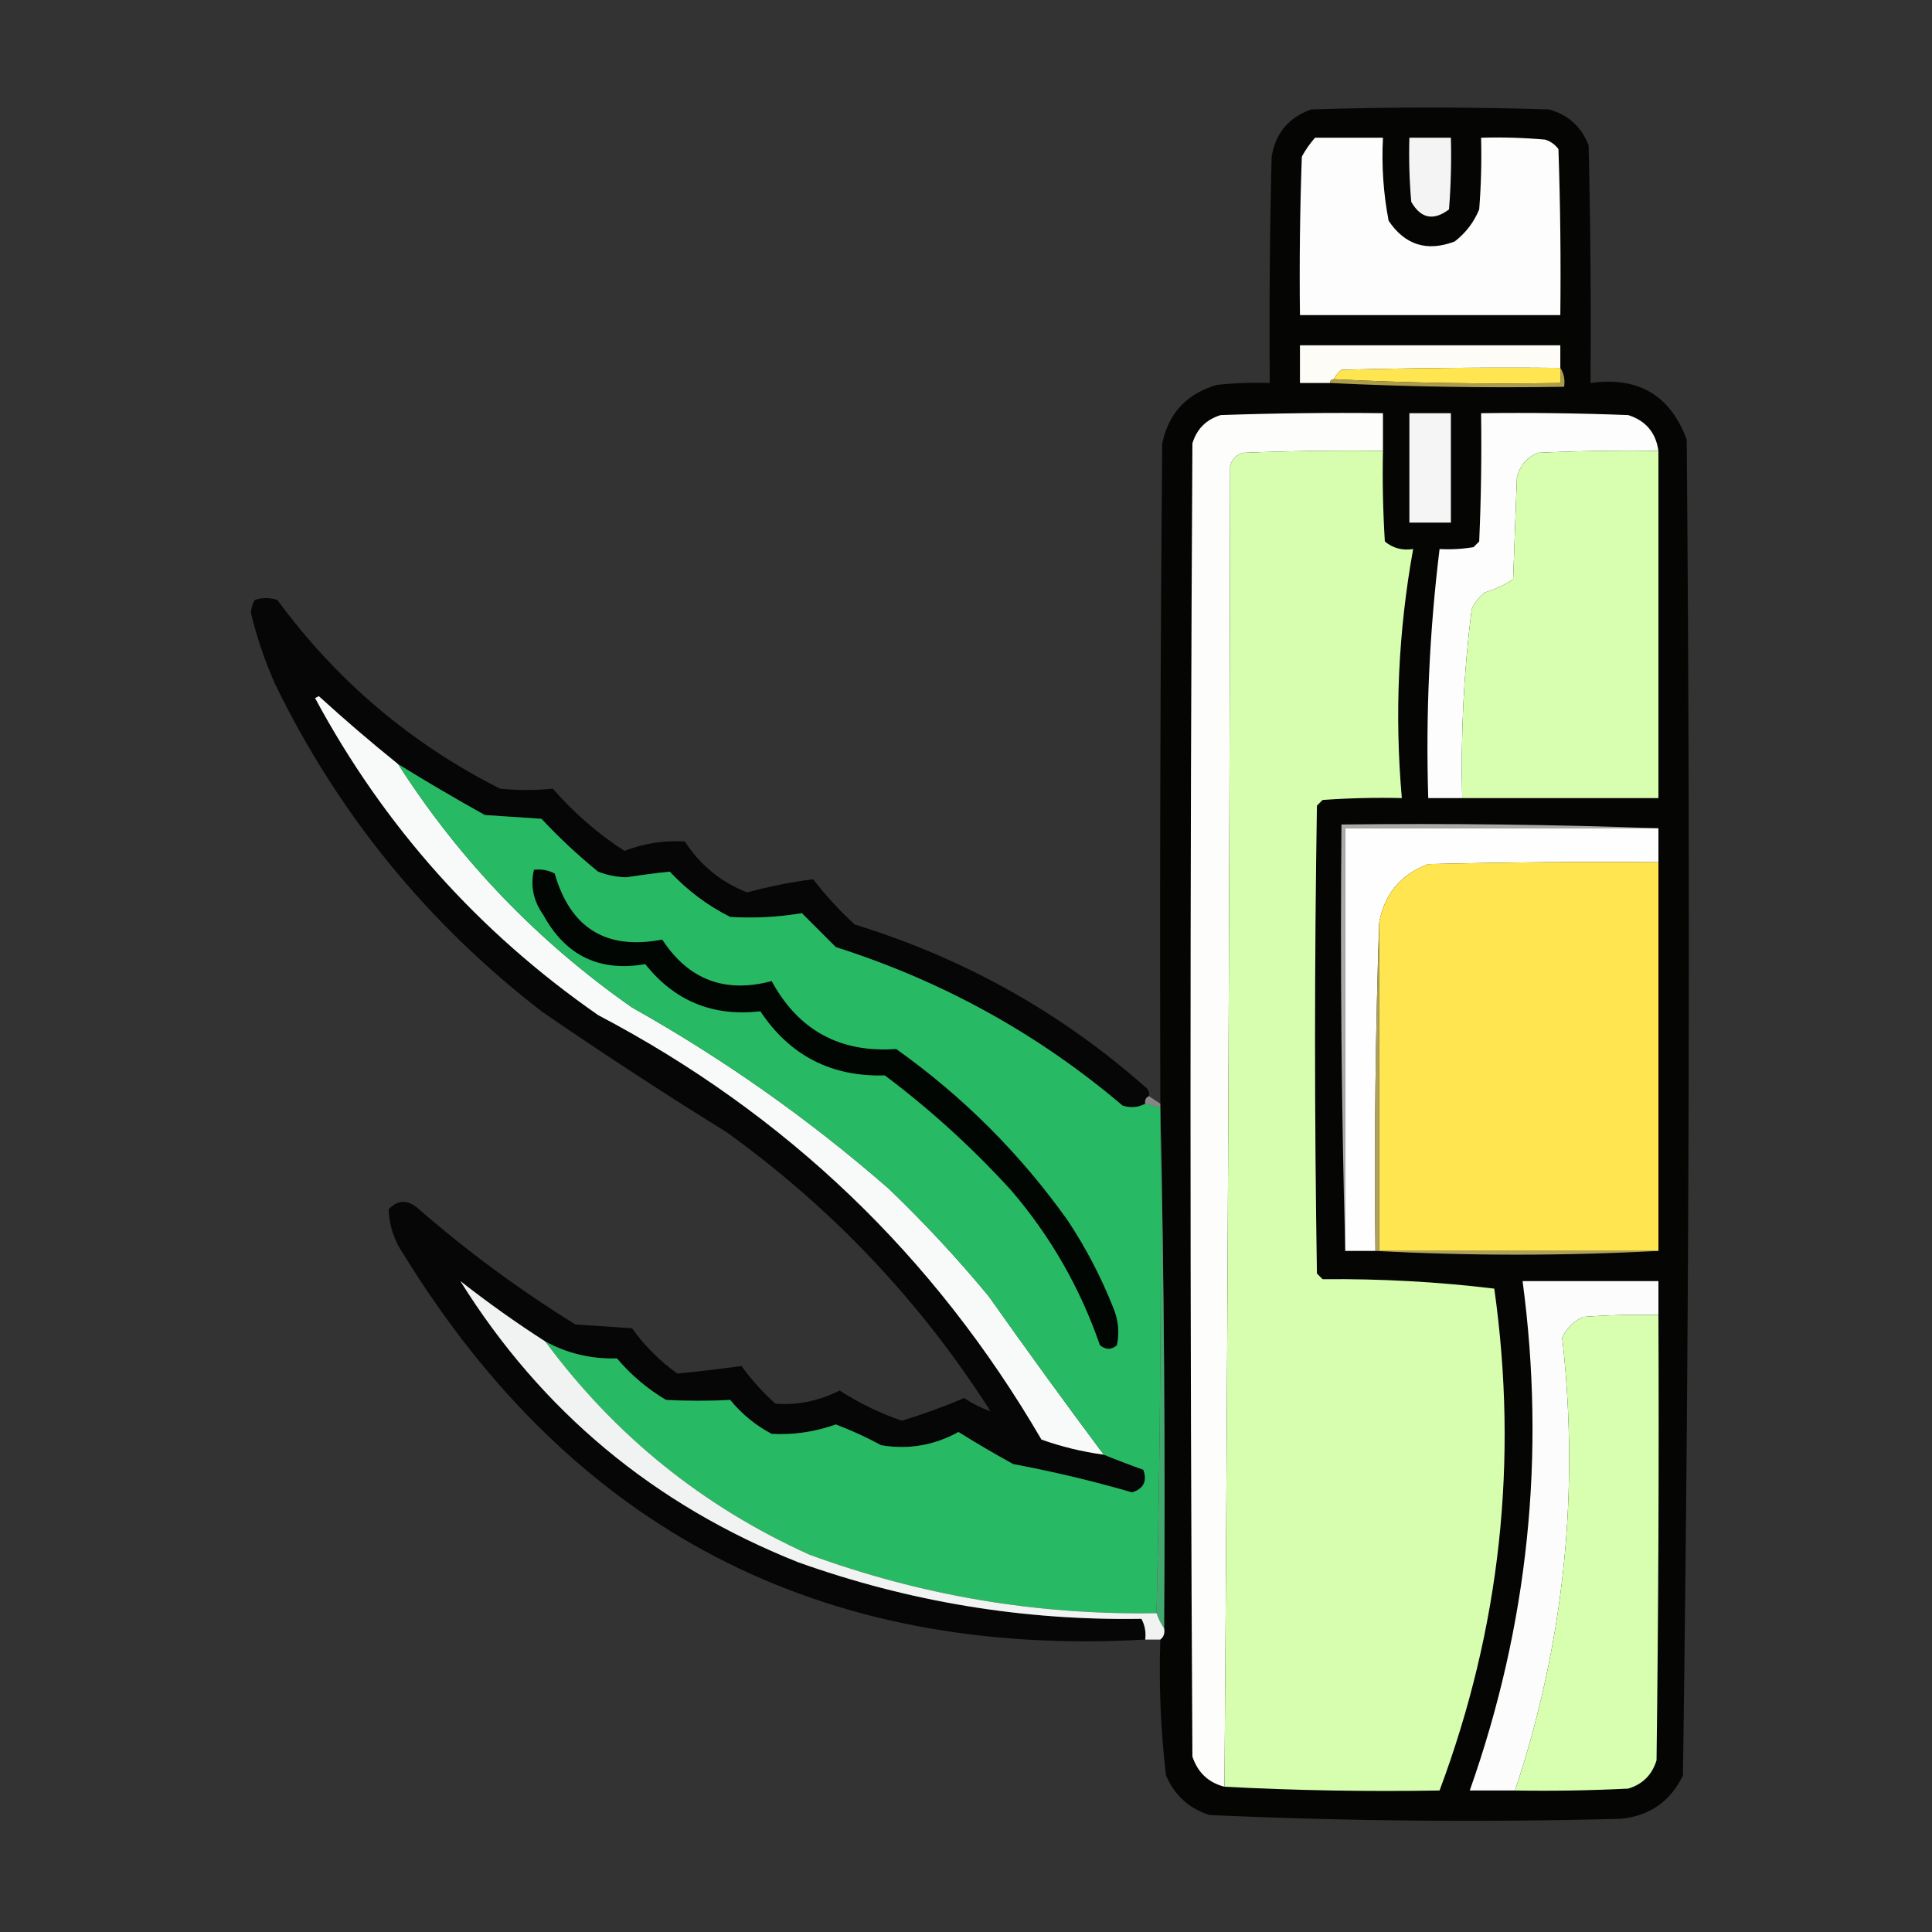<?xml version="1.0" encoding="UTF-8"?>
<!DOCTYPE svg PUBLIC "-//W3C//DTD SVG 1.1//EN" "http://www.w3.org/Graphics/SVG/1.1/DTD/svg11.dtd">
<svg xmlns="http://www.w3.org/2000/svg" version="1.1" width="512px" height="512px" style="shape-rendering:geometricPrecision; text-rendering:geometricPrecision; image-rendering:optimizeQuality; fill-rule:evenodd; clip-rule:evenodd" xmlns:xlink="http://www.w3.org/1999/xlink">
<rect width="100%" height="100%" fill="#333333" stroke="none"/>
<g><path style="opacity:0.95" fill="#040403" d="M 307.5,434.5 C 308.404,433.791 308.737,432.791 308.5,431.5C 308.832,385.33 308.499,339.33 307.5,293.5C 307.5,293.167 307.5,292.833 307.5,292.5C 307.333,234.166 307.5,175.832 308,117.5C 309.722,109.444 314.556,104.277 322.5,102C 327.155,101.501 331.821,101.334 336.5,101.5C 336.333,81.497 336.5,61.497 337,41.5C 338.032,35.275 341.532,31.108 347.5,29C 368.5,28.333 389.5,28.333 410.5,29C 415.573,30.406 419.073,33.572 421,38.5C 421.5,59.497 421.667,80.497 421.5,101.5C 434.137,99.727 442.637,104.727 447,116.5C 447.992,234.543 447.659,352.543 446,470.5C 442.67,477.417 437.17,481.251 429.5,482C 393.128,482.968 356.794,482.634 320.5,481C 315.09,479.257 311.256,475.757 309,470.5C 307.585,458.562 307.085,446.562 307.5,434.5 Z"/></g>
<g><path style="opacity:1" fill="#fdfdfd" d="M 348.5,36.5 C 354.5,36.5 360.5,36.5 366.5,36.5C 366.109,43.921 366.609,51.254 368,58.5C 372.325,64.941 378.158,66.774 385.5,64C 388.433,61.736 390.6,58.902 392,55.5C 392.5,49.175 392.666,42.842 392.5,36.5C 398.176,36.334 403.843,36.501 409.5,37C 410.931,37.465 412.097,38.299 413,39.5C 413.5,54.163 413.667,68.829 413.5,83.5C 390.5,83.5 367.5,83.5 344.5,83.5C 344.333,69.496 344.5,55.496 345,41.5C 345.997,39.677 347.164,38.01 348.5,36.5 Z"/></g>
<g><path style="opacity:1" fill="#f4f4f4" d="M 373.5,36.5 C 377.167,36.5 380.833,36.5 384.5,36.5C 384.666,42.842 384.5,49.175 384,55.5C 379.882,58.592 376.549,57.925 374,53.5C 373.501,47.843 373.334,42.176 373.5,36.5 Z"/></g>
<g><path style="opacity:1" fill="#fdfcf7" d="M 413.5,97.5 C 394.164,97.333 374.83,97.5 355.5,98C 354.619,98.708 353.953,99.542 353.5,100.5C 352.833,100.5 352.5,100.833 352.5,101.5C 349.833,101.5 347.167,101.5 344.5,101.5C 344.5,98.167 344.5,94.833 344.5,91.5C 367.5,91.5 390.5,91.5 413.5,91.5C 413.5,93.5 413.5,95.5 413.5,97.5 Z"/></g>
<g><path style="opacity:1" fill="#ffe54f" d="M 413.5,97.5 C 413.5,98.833 413.5,100.167 413.5,101.5C 393.326,101.83 373.326,101.497 353.5,100.5C 353.953,99.542 354.619,98.708 355.5,98C 374.83,97.5 394.164,97.333 413.5,97.5 Z"/></g>
<g><path style="opacity:0.89" fill="#bfaf56" d="M 413.5,97.5 C 414.451,98.919 414.784,100.585 414.5,102.5C 393.66,102.831 372.993,102.497 352.5,101.5C 352.5,100.833 352.833,100.5 353.5,100.5C 373.326,101.497 393.326,101.83 413.5,101.5C 413.5,100.167 413.5,98.833 413.5,97.5 Z"/></g>
<g><path style="opacity:1" fill="#fdfefb" d="M 366.5,119.5 C 354.162,119.333 341.829,119.5 329.5,120C 327.667,120.5 326.5,121.667 326,123.5C 325.833,240.334 325.333,357.001 324.5,473.5C 320.255,472.424 317.422,469.758 316,465.5C 315.333,349.5 315.333,233.5 316,117.5C 317.167,113.667 319.667,111.167 323.5,110C 337.829,109.5 352.163,109.333 366.5,109.5C 366.5,112.833 366.5,116.167 366.5,119.5 Z"/></g>
<g><path style="opacity:1" fill="#f5f5f5" d="M 373.5,109.5 C 377.167,109.5 380.833,109.5 384.5,109.5C 384.5,119.167 384.5,128.833 384.5,138.5C 380.833,138.5 377.167,138.5 373.5,138.5C 373.5,128.833 373.5,119.167 373.5,109.5 Z"/></g>
<g><path style="opacity:1" fill="#fcfdfc" d="M 439.5,119.5 C 428.828,119.333 418.161,119.5 407.5,120C 404.619,121.251 402.786,123.417 402,126.5C 401.667,135.5 401.333,144.5 401,153.5C 398.72,155.037 396.22,156.203 393.5,157C 391.951,158.214 390.785,159.714 390,161.5C 387.911,178.098 387.077,194.765 387.5,211.5C 384.5,211.5 381.5,211.5 378.5,211.5C 377.813,189.402 378.813,167.402 381.5,145.5C 384.518,145.665 387.518,145.498 390.5,145C 391,144.5 391.5,144 392,143.5C 392.5,132.172 392.667,120.838 392.5,109.5C 405.504,109.333 418.504,109.5 431.5,110C 436.162,111.495 438.828,114.661 439.5,119.5 Z"/></g>
<g><path style="opacity:1" fill="#d7feaf" d="M 366.5,119.5 C 366.334,127.507 366.5,135.507 367,143.5C 369.135,145.278 371.635,145.945 374.5,145.5C 370.553,167.351 369.553,189.351 371.5,211.5C 364.492,211.334 357.492,211.5 350.5,212C 350,212.5 349.5,213 349,213.5C 348.333,254.833 348.333,296.167 349,337.5C 349.5,338 350,338.5 350.5,339C 365.905,338.857 381.072,339.69 396,341.5C 402.423,387.113 397.589,431.447 381.5,474.5C 362.326,474.83 343.326,474.497 324.5,473.5C 325.333,357.001 325.833,240.334 326,123.5C 326.5,121.667 327.667,120.5 329.5,120C 341.829,119.5 354.162,119.333 366.5,119.5 Z"/></g>
<g><path style="opacity:1" fill="#d8ffb0" d="M 439.5,119.5 C 439.5,150.167 439.5,180.833 439.5,211.5C 422.167,211.5 404.833,211.5 387.5,211.5C 387.077,194.765 387.911,178.098 390,161.5C 390.785,159.714 391.951,158.214 393.5,157C 396.22,156.203 398.72,155.037 401,153.5C 401.333,144.5 401.667,135.5 402,126.5C 402.786,123.417 404.619,121.251 407.5,120C 418.161,119.5 428.828,119.333 439.5,119.5 Z"/></g>
<g><path style="opacity:0.918" fill="#020302" d="M 304.5,290.5 C 303.662,290.842 303.328,291.508 303.5,292.5C 301.598,293.511 299.598,293.678 297.5,293C 275.1,273.988 249.766,259.988 221.5,251C 218.5,248 215.5,245 212.5,242C 206.245,243.057 199.911,243.39 193.5,243C 187.486,239.984 182.153,235.984 177.5,231C 173.719,231.396 169.886,231.896 166,232.5C 163.409,232.435 160.909,231.935 158.5,231C 153.199,226.7 148.199,222.034 143.5,217C 138.5,216.667 133.5,216.333 128.5,216C 120.669,211.644 113.002,207.144 105.5,202.5C 98.345,196.745 91.345,190.745 84.5,184.5C 84.167,184.667 83.833,184.833 83.5,185C 101.739,218.913 126.739,246.913 158.5,269C 208.412,295.245 247.579,332.745 276,381.5C 281.339,383.402 286.839,384.735 292.5,385.5C 295.956,386.907 299.456,388.241 303,389.5C 304.072,392.553 303.072,394.553 300,395.5C 289.623,392.491 279.123,389.991 268.5,388C 263.568,385.286 258.735,382.453 254,379.5C 247.57,383.054 240.737,384.221 233.5,383C 229.614,380.89 225.614,379.057 221.5,377.5C 215.963,379.471 210.296,380.305 204.5,380C 200.252,377.757 196.586,374.757 193.5,371C 187.853,371.3 182.186,371.3 176.5,371C 171.58,368.084 167.247,364.418 163.5,360C 156.681,360.195 150.348,358.695 144.5,355.5C 136.803,350.557 129.303,345.224 122,339.5C 143.514,373.988 173.347,398.821 211.5,414C 240.903,424.512 271.236,429.512 302.5,429C 303.406,430.699 303.739,432.533 303.5,434.5C 217.446,439.395 151.946,405.395 107,332.5C 104.467,328.797 103.134,324.797 103,320.5C 105.284,318.016 107.784,317.849 110.5,320C 123.656,331.491 137.656,341.824 152.5,351C 157.5,351.333 162.5,351.667 167.5,352C 170.833,356.667 174.833,360.667 179.5,364C 185.193,363.46 190.86,362.794 196.5,362C 199.13,365.632 202.13,368.965 205.5,372C 211.445,372.413 217.112,371.246 222.5,368.5C 227.663,371.831 233.163,374.498 239,376.5C 244.62,374.794 250.12,372.794 255.5,370.5C 257.8,372.025 260.133,373.191 262.5,374C 243.933,344.901 220.6,320.234 192.5,300C 175.897,289.727 159.563,279.06 143.5,268C 113.241,244.634 89.741,215.801 73,181.5C 70.261,175.357 68.095,169.024 66.5,162.5C 66.57,161.228 66.903,160.062 67.5,159C 69.5,158.333 71.5,158.333 73.5,159C 89.224,180.396 108.891,197.063 132.5,209C 137.217,209.476 141.883,209.476 146.5,209C 152.095,215.433 158.428,220.933 165.5,225.5C 170.679,223.491 176.012,222.658 181.5,223C 185.561,229.278 191.061,233.778 198,236.5C 203.822,234.916 209.655,233.749 215.5,233C 218.798,237.3 222.465,241.3 226.5,245C 255.621,253.969 281.454,268.469 304,288.5C 304.464,289.094 304.631,289.761 304.5,290.5 Z"/></g>
<g><path style="opacity:1" fill="#f8faf9" d="M 105.5,202.5 C 121.869,228.037 142.535,249.537 167.5,267C 191.831,280.667 214.497,296.667 235.5,315C 244.914,324.024 253.747,333.524 262,343.5C 271.998,357.658 282.165,371.658 292.5,385.5C 286.839,384.735 281.339,383.402 276,381.5C 247.579,332.745 208.412,295.245 158.5,269C 126.739,246.913 101.739,218.913 83.5,185C 83.833,184.833 84.167,184.667 84.5,184.5C 91.345,190.745 98.345,196.745 105.5,202.5 Z"/></g>
<g><path style="opacity:1" fill="#28b965" d="M 105.5,202.5 C 113.002,207.144 120.669,211.644 128.5,216C 133.5,216.333 138.5,216.667 143.5,217C 148.199,222.034 153.199,226.7 158.5,231C 160.909,231.935 163.409,232.435 166,232.5C 169.886,231.896 173.719,231.396 177.5,231C 182.153,235.984 187.486,239.984 193.5,243C 199.911,243.39 206.245,243.057 212.5,242C 215.5,245 218.5,248 221.5,251C 249.766,259.988 275.1,273.988 297.5,293C 299.598,293.678 301.598,293.511 303.5,292.5C 304.833,292.833 306.167,293.167 307.5,293.5C 307.832,338.336 307.499,383.003 306.5,427.5C 274.89,428.048 244.223,422.881 214.5,412C 186.25,399.25 162.917,380.416 144.5,355.5C 150.348,358.695 156.681,360.195 163.5,360C 167.247,364.418 171.58,368.084 176.5,371C 182.186,371.3 187.853,371.3 193.5,371C 196.586,374.757 200.252,377.757 204.5,380C 210.296,380.305 215.963,379.471 221.5,377.5C 225.614,379.057 229.614,380.89 233.5,383C 240.737,384.221 247.57,383.054 254,379.5C 258.735,382.453 263.568,385.286 268.5,388C 279.123,389.991 289.623,392.491 300,395.5C 303.072,394.553 304.072,392.553 303,389.5C 299.456,388.241 295.956,386.907 292.5,385.5C 282.165,371.658 271.998,357.658 262,343.5C 253.747,333.524 244.914,324.024 235.5,315C 214.497,296.667 191.831,280.667 167.5,267C 142.535,249.537 121.869,228.037 105.5,202.5 Z"/></g>
<g><path style="opacity:0.882" fill="#bfbfbf" d="M 439.5,219.5 C 411.833,219.5 384.167,219.5 356.5,219.5C 356.5,256.833 356.5,294.167 356.5,331.5C 355.502,294.004 355.168,256.337 355.5,218.5C 383.672,218.169 411.672,218.502 439.5,219.5 Z"/></g>
<g><path style="opacity:1" fill="#fffefe" d="M 439.5,219.5 C 439.5,222.5 439.5,225.5 439.5,228.5C 419.164,228.333 398.831,228.5 378.5,229C 371.225,231.726 366.892,236.892 365.5,244.5C 364.502,273.329 364.169,302.329 364.5,331.5C 361.833,331.5 359.167,331.5 356.5,331.5C 356.5,294.167 356.5,256.833 356.5,219.5C 384.167,219.5 411.833,219.5 439.5,219.5 Z"/></g>
<g><path style="opacity:1" fill="#ffe54f" d="M 439.5,228.5 C 439.5,262.833 439.5,297.167 439.5,331.5C 414.833,331.5 390.167,331.5 365.5,331.5C 365.5,302.5 365.5,273.5 365.5,244.5C 366.892,236.892 371.225,231.726 378.5,229C 398.831,228.5 419.164,228.333 439.5,228.5 Z"/></g>
<g><path style="opacity:1" fill="#020603" d="M 141.5,230.5 C 143.467,230.261 145.301,230.594 147,231.5C 151.178,246.013 160.678,251.846 175.5,249C 182.451,259.636 192.117,263.303 204.5,260C 211.603,273.053 222.603,279.053 237.5,278C 255.237,290.614 270.403,305.781 283,323.5C 287.78,330.726 291.78,338.392 295,346.5C 296.368,349.738 296.701,353.072 296,356.5C 294.542,357.747 293.042,357.747 291.5,356.5C 286.226,341.276 278.393,327.609 268,315.5C 257.731,304.226 246.565,294.059 234.5,285C 220.299,285.4 209.299,279.734 201.5,268C 188.939,269.464 178.773,265.297 171,255.5C 158.911,257.622 149.911,253.289 144,242.5C 141.344,238.743 140.51,234.743 141.5,230.5 Z"/></g>
<g><path style="opacity:0.424" fill="#f5f7f6" d="M 304.5,290.5 C 305.5,291.167 306.5,291.833 307.5,292.5C 307.5,292.833 307.5,293.167 307.5,293.5C 306.167,293.167 304.833,292.833 303.5,292.5C 303.328,291.508 303.662,290.842 304.5,290.5 Z"/></g>
<g><path style="opacity:0.937" fill="#44b172" d="M 307.5,293.5 C 308.499,339.33 308.832,385.33 308.5,431.5C 307.655,430.329 306.989,428.995 306.5,427.5C 307.499,383.003 307.832,338.336 307.5,293.5 Z"/></g>
<g><path style="opacity:0.871" fill="#c7b96b" d="M 365.5,244.5 C 365.5,273.5 365.5,302.5 365.5,331.5C 390.167,331.5 414.833,331.5 439.5,331.5C 414.5,332.833 389.5,332.833 364.5,331.5C 364.169,302.329 364.502,273.329 365.5,244.5 Z"/></g>
<g><path style="opacity:1" fill="#fbfcfb" d="M 439.5,348.5 C 432.825,348.334 426.158,348.5 419.5,349C 417,350.167 415.167,352 414,354.5C 418.655,395.439 414.488,435.439 401.5,474.5C 397.5,474.5 393.5,474.5 389.5,474.5C 405,430.663 409.667,385.663 403.5,339.5C 415.5,339.5 427.5,339.5 439.5,339.5C 439.5,342.5 439.5,345.5 439.5,348.5 Z"/></g>
<g><path style="opacity:0.998" fill="#f1f3f2" d="M 144.5,355.5 C 162.917,380.416 186.25,399.25 214.5,412C 244.223,422.881 274.89,428.048 306.5,427.5C 306.989,428.995 307.655,430.329 308.5,431.5C 308.737,432.791 308.404,433.791 307.5,434.5C 306.167,434.5 304.833,434.5 303.5,434.5C 303.739,432.533 303.406,430.699 302.5,429C 271.236,429.512 240.903,424.512 211.5,414C 173.347,398.821 143.514,373.988 122,339.5C 129.303,345.224 136.803,350.557 144.5,355.5 Z"/></g>
<g><path style="opacity:1" fill="#d8feb0" d="M 439.5,348.5 C 439.667,387.835 439.5,427.168 439,466.5C 437.833,470.333 435.333,472.833 431.5,474C 421.506,474.5 411.506,474.666 401.5,474.5C 414.488,435.439 418.655,395.439 414,354.5C 415.167,352 417,350.167 419.5,349C 426.158,348.5 432.825,348.334 439.5,348.5 Z"/></g>
</svg>
